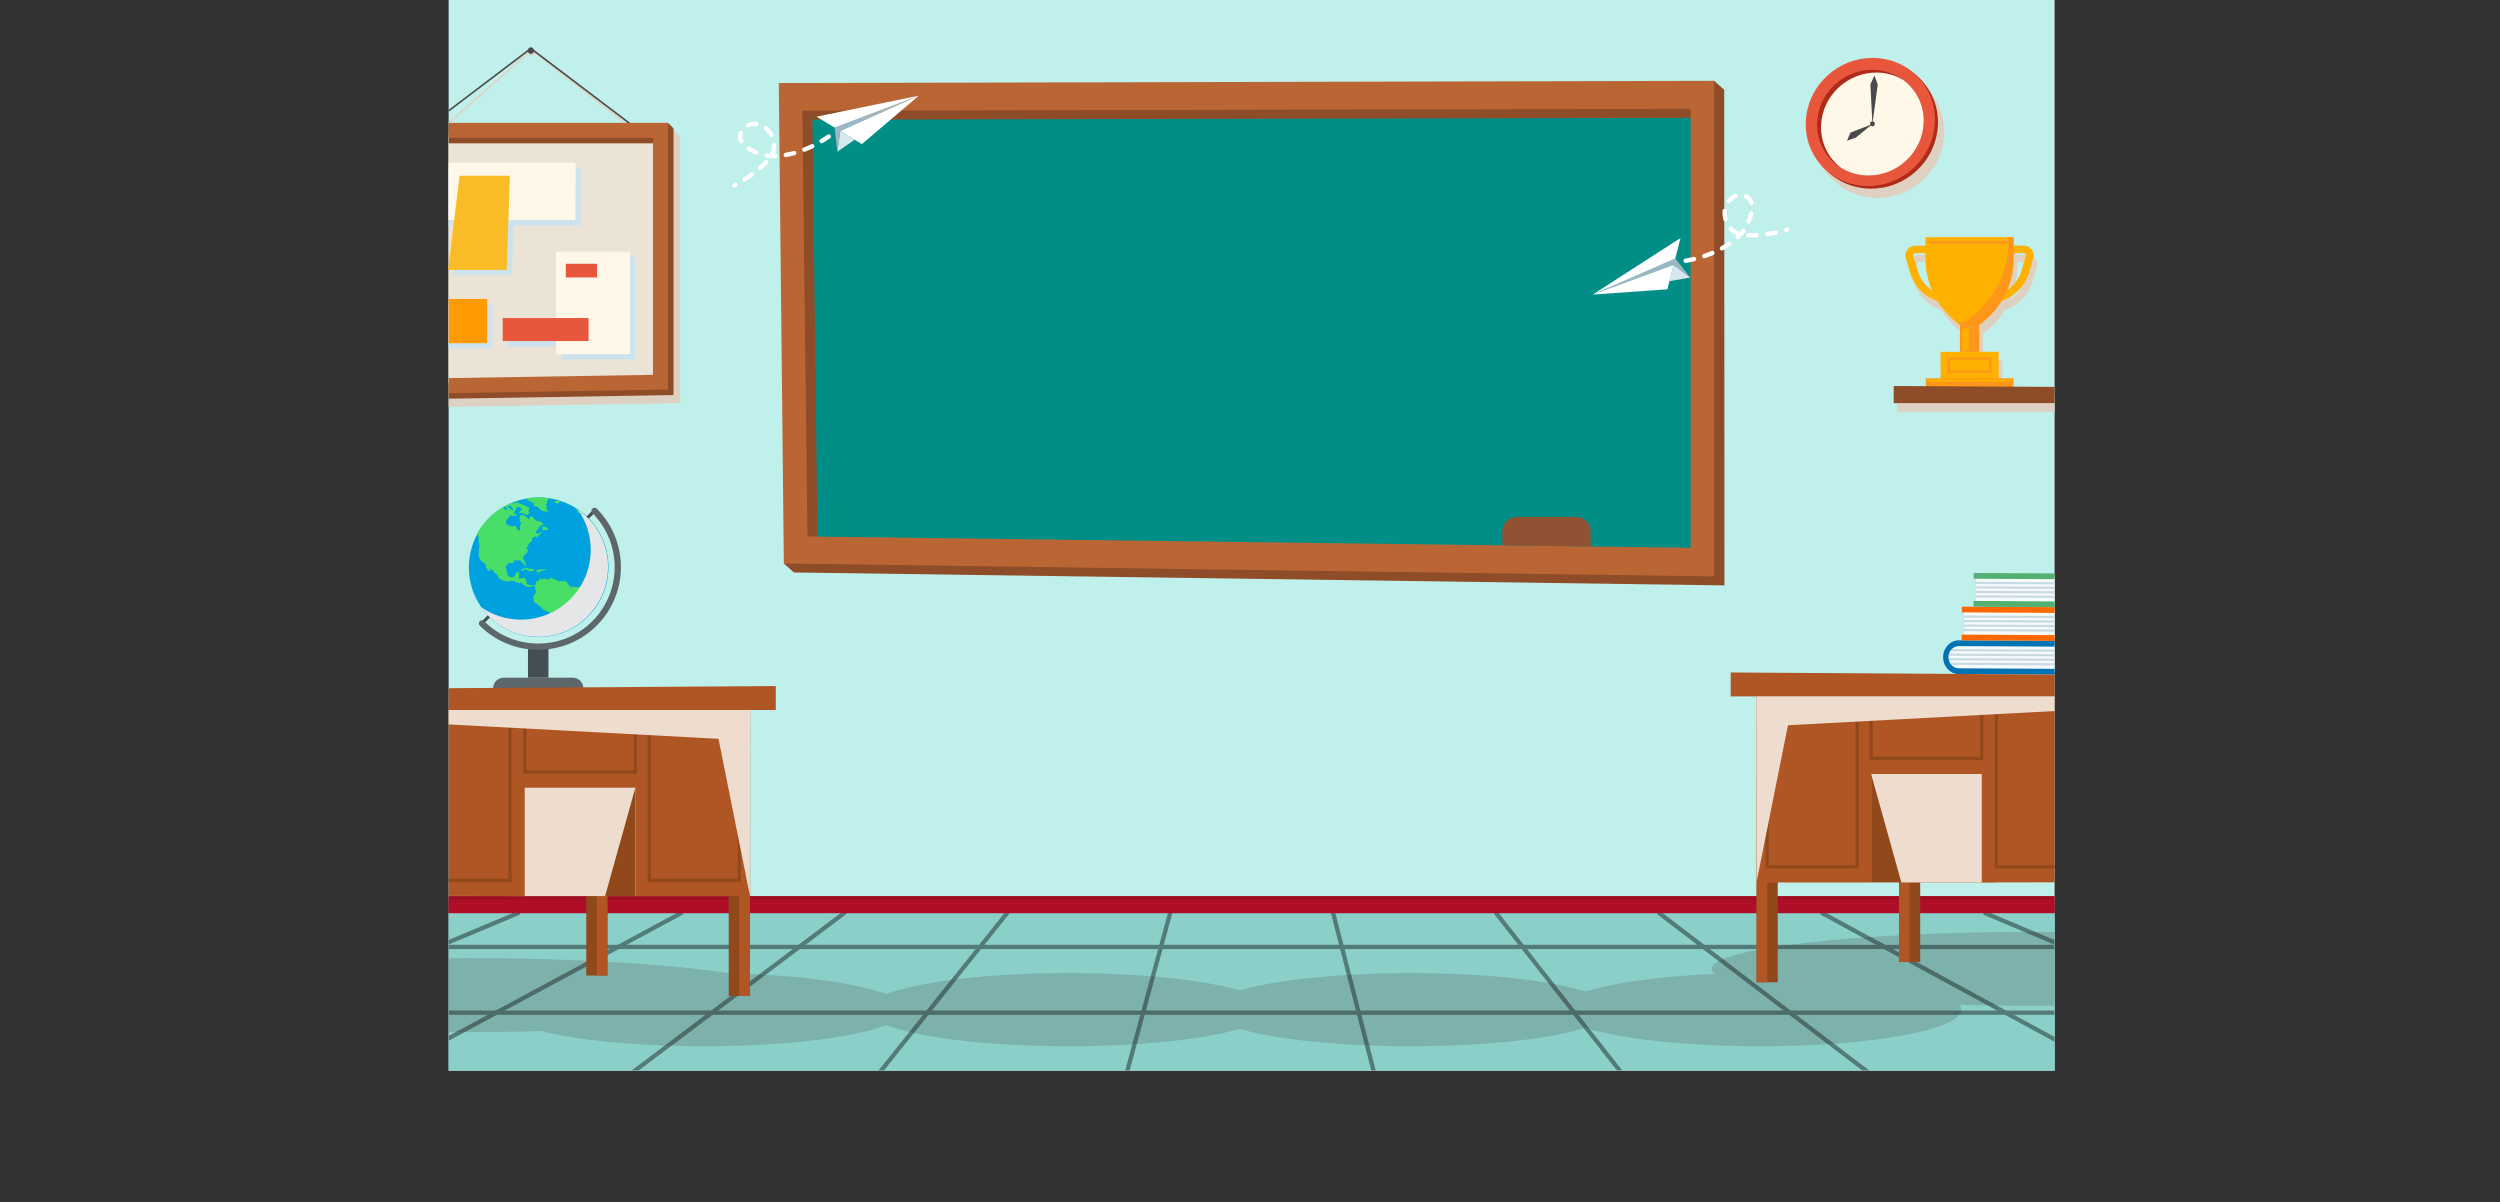 <svg width="1167.53" height="561.5" viewBox="0 0 1167.53 561.5" xmlns="http://www.w3.org/2000/svg" xmlns:xlink="http://www.w3.org/1999/xlink" xml:space="preserve" overflow="visible"><rect x="0" y="0" width="1167.53" height="561.5" fill="#333333" stroke="none"/><defs></defs><rect x="209.52" y="0" width="750" height="500" fill="#C0F0EB"/><g><defs><rect x="209.52" y="0" width="750" height="500" id="SVGID_1_"/></defs><clipPath id="SVGID_2_"><use width="100%" height="100%" xlink:href="#SVGID_1_" overflow="visible"></use></clipPath><g clip-path="url(#SVGID_2_)"><path d="M202.56 426.43 976.67 426.43 976.67 561.5 193.84 561.5Z" fill="#8BCFC9"/><g opacity="0.4"><g><path d="M1 528.48C0.61 528.48 0.24 528.25 0.08 527.87-0.13 527.36 0.11 526.77 0.62 526.56L241.57 425.51C242.08 425.29 242.67 425.54 242.88 426.05 243.09 426.56 242.85 427.15 242.34 427.36L1.39 528.41C1.26 528.46 1.13 528.48 1 528.48Z"/><path d="M130.5 528.48C130.14 528.48 129.8 528.29 129.62 527.95 129.36 527.46 129.54 526.86 130.03 526.6L317.6 425.55C318.09 425.29 318.69 425.47 318.95 425.96 319.21 426.45 319.03 427.05 318.54 427.31L130.98 528.37C130.83 528.45 130.66 528.48 130.5 528.48Z"/><path d="M260.01 528.48C259.71 528.48 259.41 528.34 259.21 528.08 258.88 527.64 258.97 527.01 259.41 526.68L393.61 425.63C394.05 425.3 394.68 425.39 395.01 425.83 395.34 426.27 395.25 426.9 394.81 427.23L260.61 528.28C260.43 528.42 260.22 528.48 260.01 528.48Z"/><path d="M389.51 528.48C389.29 528.48 389.07 528.41 388.89 528.26 388.46 527.91 388.39 527.29 388.73 526.85L469.55 425.8C469.9 425.37 470.52 425.3 470.96 425.64 471.39 425.99 471.46 426.61 471.12 427.05L390.3 528.1C390.09 528.36 389.8 528.48 389.51 528.48Z"/><path d="M519.02 528.48C518.93 528.48 518.84 528.47 518.76 528.44 518.23 528.3 517.91 527.75 518.06 527.21L545.5 426.16C545.65 425.63 546.2 425.31 546.73 425.46 547.26 425.6 547.58 426.15 547.43 426.69L519.99 527.74C519.86 528.19 519.45 528.48 519.02 528.48Z"/><path d="M648.52 528.48C648.07 528.48 647.67 528.18 647.55 527.73L621.62 426.68C621.48 426.14 621.81 425.6 622.34 425.46 622.88 425.32 623.42 425.65 623.56 426.18L649.49 527.23C649.63 527.77 649.3 528.31 648.77 528.45 648.68 528.47 648.6 528.48 648.52 528.48Z"/><path d="M778.02 528.48C777.72 528.48 777.43 528.35 777.23 528.1L697.92 427.05C697.58 426.62 697.66 425.99 698.09 425.65 698.52 425.31 699.15 425.38 699.49 425.82L778.8 526.87C779.14 527.3 779.06 527.93 778.63 528.27 778.46 528.41 778.24 528.48 778.02 528.48Z"/><path d="M907.52 528.48C907.31 528.48 907.1 528.41 906.92 528.28L774.24 427.23C773.8 426.9 773.72 426.27 774.05 425.83 774.38 425.39 775.01 425.31 775.45 425.64L908.13 526.69C908.57 527.02 908.65 527.65 908.32 528.09 908.12 528.35 907.83 528.48 907.52 528.48Z"/><path d="M1037.03 528.48C1036.87 528.48 1036.71 528.44 1036.55 528.36L850.49 427.31C850 427.05 849.82 426.44 850.09 425.95 850.35 425.47 850.96 425.29 851.45 425.55L1037.51 526.6C1038 526.86 1038.18 527.47 1037.91 527.96 1037.73 528.29 1037.38 528.48 1037.03 528.48Z"/><path d="M1166.53 528.48C1166.4 528.48 1166.27 528.45 1166.14 528.4L926.71 427.35C926.2 427.14 925.96 426.55 926.18 426.04 926.39 425.53 926.98 425.29 927.49 425.51L1166.93 526.56C1167.44 526.77 1167.68 527.36 1167.46 527.87 1167.29 528.25 1166.92 528.48 1166.53 528.48Z"/></g><path d="M997.85 443.23 175.81 443.23C175.26 443.23 174.81 442.78 174.81 442.23 174.81 441.68 175.26 441.23 175.81 441.23L997.85 441.23C998.4 441.23 998.85 441.68 998.85 442.23 998.85 442.79 998.4 443.23 997.85 443.23Z"/><path d="M1051.52 473.93 122.45 473.93C121.9 473.93 121.45 473.48 121.45 472.93 121.45 472.38 121.9 471.93 122.45 471.93L1051.52 471.93C1052.07 471.93 1052.52 472.38 1052.52 472.93 1052.52 473.48 1052.07 473.93 1051.52 473.93Z"/></g><g><rect x="202.56" y="418.46" width="770.45" height="7.98" fill="#A00D23"/><rect x="202.56" y="420.25" width="770.45" height="6.19" fill="#AE0F26"/></g></g></g><g><g><g><g><g><g><g><path d="M795.08 262.5 371.56 256.84 369.2 45.23 795.03 44.27Z" fill="#008E87"/></g><path d="M800.51 37.73 796.28 42 368.43 42.98 370.79 256.99 366.05 263.15 370.78 267.35 805.34 273.39 805.23 41.93 800.51 37.73ZM794.28 260.02 381.81 254.74 379.43 55.89 794.28 55.01 794.28 260.02Z" fill="#8F4C28"/><path d="M800.62 269.19 366.06 263.15 363.7 38.78 800.5 37.74 800.62 269.19ZM377.08 250.54 789.55 255.82 789.55 50.82 374.7 51.69 377.08 250.54Z" fill="#BA6634"/></g></g><path d="M701.6 254.69 701.6 248.15C701.6 244.44 704.61 241.42 708.33 241.42L736.16 241.42C739.87 241.42 742.89 244.43 742.89 248.15L742.89 255.22 701.6 254.69Z" fill="#8F5333"/></g></g></g><g><path d="M897.66 39.35C892.51 34.49 885.53 31.5 877.72 31.45 861.07 31.34 847 44.64 846.3 61.16 845.9 70.61 849.96 79.06 856.62 84.58 861.77 89.44 868.75 92.43 876.56 92.48 893.21 92.59 907.28 79.29 907.98 62.77 908.39 53.32 904.33 44.88 897.66 39.35Z" fill="#DFD1C1"/><g><g><ellipse cx="874.89" cy="58.52" rx="30.59" ry="29.48" fill="#AE2A19" transform="matrix(0.788 -0.616 0.616 0.788 149.427 551.026)"/><ellipse cx="873.5" cy="57.3" rx="30.59" ry="29.48" fill="#E8563C" transform="matrix(0.788 -0.616 0.616 0.788 149.858 549.875)"/><path d="M898.38 57.46C897.8 71.09 886.18 82.07 872.44 81.98 867.79 81.95 863.49 80.66 859.87 78.43 852.77 74.07 848.23 66.16 848.62 57.14 849.2 43.51 860.81 32.53 874.55 32.62 880.02 32.66 884.99 34.44 888.98 37.44 895.01 41.96 898.74 49.26 898.38 57.46Z" fill="#AE2A19"/><path d="M898.38 57.46C897.8 71.09 886.18 82.07 872.44 81.98 867.79 81.95 863.49 80.66 859.87 78.43 853.85 73.9 850.12 66.61 850.47 58.4 851.05 44.77 862.67 33.79 876.41 33.88 881.05 33.91 885.34 35.2 888.97 37.43 895.01 41.96 898.74 49.26 898.38 57.46Z" fill="#FFF7E8"/></g><g><path d="M874.43 57.94 873.5 39.4 875.38 35.19 876.92 39.53Z" fill="#4A4A4A"/><path d="M874.43 57.94 864.19 61.92 862.56 65.71 866.71 64.26Z" fill="#4A4A4A"/><path d="M874.45 56.65C872.94 56.65 872.93 59 874.45 59 875.96 59 875.96 56.65 874.45 56.65Z" fill="#4A4A4A"/></g></g></g><g><g><g id="XMLID_4_"><g><g><path d="M392.42 61.2 391.03 70.85C391.03 70.85 394.4 68.52 399.14 65.27 397.29 64.15 394.87 62.69 392.42 61.2Z" fill="#D6E7EE"/></g><g><path d="M389.78 59.6 391.04 70.85 392.42 61.2 429.14 44.66Z" fill="#9DB6C6"/></g><g><path d="M399.14 65.27C401.14 66.49 402.48 67.3 402.48 67.3L429.13 44.66 392.42 61.2C394.87 62.69 397.29 64.15 399.14 65.27Z" fill="#FFFFFF"/></g><g><path d="M429.14 44.66 381.33 54.48C381.33 54.48 385.28 56.87 389.77 59.6L429.14 44.66Z" fill="#FFFFFF"/></g></g></g><g><path d="M387.64 64.59C386.53 65.36 385.38 66.1 384.22 66.8 383.73 67.09 383.1 66.93 382.81 66.44 382.52 65.95 382.68 65.33 383.17 65.03 384.29 64.36 385.4 63.64 386.47 62.9 386.94 62.58 387.58 62.69 387.9 63.16 388.21 63.6 388.12 64.2 387.71 64.54 387.69 64.55 387.66 64.57 387.64 64.59ZM379.74 69.21C378.5 69.81 377.25 70.36 376.01 70.85 375.48 71.06 374.89 70.8 374.68 70.27 374.47 69.74 374.73 69.15 375.26 68.94 376.45 68.47 377.66 67.94 378.85 67.36 379.36 67.11 379.97 67.33 380.22 67.84 380.43 68.27 380.31 68.79 379.95 69.08 379.89 69.13 379.82 69.17 379.74 69.21ZM371.16 72.47C369.81 72.84 368.47 73.14 367.16 73.36 366.6 73.46 366.07 73.08 365.98 72.52 365.88 71.96 366.26 71.43 366.82 71.34 368.06 71.13 369.34 70.84 370.62 70.49 371.17 70.34 371.73 70.66 371.88 71.21 371.99 71.61 371.85 72.03 371.54 72.27 371.44 72.36 371.31 72.43 371.16 72.47ZM362.04 73.87C361.02 73.89 360 73.87 359.01 73.79 358.66 73.76 358.27 73.72 357.86 73.65 357.3 73.56 356.92 73.03 357.02 72.47 357.11 71.91 357.64 71.53 358.2 71.63 358.55 71.69 358.87 71.73 359.17 71.75 359.37 71.76 359.56 71.78 359.76 71.79 359.73 71.6 359.76 71.4 359.84 71.21 359.96 70.95 360.06 70.71 360.13 70.46 360.39 69.6 360.51 68.69 360.49 67.77 360.48 67.2 360.93 66.73 361.49 66.72 362.06 66.71 362.53 67.16 362.54 67.72 362.57 68.87 362.41 69.99 362.09 71.06 362.01 71.31 361.92 71.57 361.81 71.83 361.87 71.83 361.93 71.83 361.99 71.83 362.56 71.82 363.03 72.27 363.04 72.83 363.05 73.16 362.9 73.45 362.67 73.65 362.5 73.77 362.28 73.86 362.04 73.87ZM354.21 79.12C353.84 78.69 353.88 78.04 354.31 77.67 355.37 76.75 356.31 75.84 357.11 74.97 357.49 74.56 358.15 74.53 358.56 74.92 358.98 75.31 359 75.96 358.61 76.37 357.76 77.29 356.76 78.25 355.65 79.22 355.64 79.23 355.63 79.23 355.63 79.24 355.21 79.59 354.58 79.54 354.21 79.12ZM351.68 82.39C350.58 83.19 349.45 83.96 348.32 84.68 347.84 84.98 347.21 84.84 346.9 84.37 346.6 83.89 346.73 83.26 347.21 82.95 348.3 82.25 349.4 81.51 350.46 80.73 350.92 80.4 351.56 80.5 351.89 80.95 352.21 81.39 352.13 82 351.71 82.35 351.71 82.36 351.69 82.37 351.68 82.39ZM343.91 87.23 343.5 87.44C342.99 87.69 342.38 87.49 342.12 86.98 341.87 86.47 342.07 85.86 342.58 85.6L342.98 85.4C343.48 85.14 344.1 85.34 344.36 85.85 344.58 86.29 344.46 86.81 344.1 87.11 344.04 87.16 343.98 87.2 343.91 87.23ZM352.85 72.18C351.47 71.62 350.22 70.97 349.12 70.26 348.64 69.95 348.51 69.32 348.82 68.84 349.13 68.36 349.76 68.23 350.24 68.54 351.23 69.18 352.37 69.77 353.62 70.28 354.15 70.49 354.4 71.09 354.18 71.62 354.11 71.78 354.01 71.92 353.88 72.02 353.6 72.25 353.21 72.33 352.85 72.18ZM360.72 63.85C360.22 64.12 359.6 63.94 359.33 63.44 359.04 62.9 358.7 62.4 358.32 61.93 357.94 61.47 357.51 61.04 357.06 60.67 356.62 60.31 356.56 59.66 356.91 59.23 357.27 58.79 357.92 58.73 358.35 59.08 358.91 59.54 359.43 60.06 359.9 60.62 360.36 61.18 360.78 61.8 361.13 62.45 361.37 62.89 361.25 63.43 360.88 63.73 360.84 63.78 360.78 63.82 360.72 63.85ZM346.66 66.81C346.16 67.07 345.54 66.88 345.28 66.37 344.48 64.84 344.39 63.25 345 61.66 345.2 61.13 345.8 60.87 346.33 61.07 346.86 61.27 347.12 61.87 346.92 62.4 346.52 63.43 346.59 64.42 347.11 65.42 347.34 65.86 347.22 66.38 346.85 66.69 346.78 66.74 346.72 66.78 346.66 66.81ZM353.07 58.92C351.91 58.78 350.72 58.96 349.7 59.42 349.18 59.65 348.58 59.42 348.34 58.91 348.11 58.39 348.33 57.79 348.85 57.55 350.2 56.94 351.78 56.7 353.3 56.88 353.86 56.95 354.27 57.46 354.2 58.02 354.17 58.29 354.03 58.53 353.83 58.69 353.63 58.86 353.36 58.95 353.07 58.92Z" fill="#FFFFFF"/></g></g><g><g id="XMLID_3_"><g><g><path d="M781.6 123.7 789.34 129.63C789.34 129.63 785.31 130.32 779.64 131.31 780.19 129.21 780.9 126.48 781.6 123.7Z" fill="#D6E7EE"/></g><g><path d="M782.38 120.71 789.35 129.63 781.6 123.7 743.8 137.58Z" fill="#9DB6C6"/></g><g><path d="M779.65 131.31C779.08 133.58 778.68 135.1 778.68 135.1L743.8 137.57 781.61 123.7C780.9 126.48 780.19 129.21 779.65 131.31Z" fill="#FFFFFF"/></g><g><path d="M743.8 137.58 784.83 111.15C784.83 111.15 783.68 115.62 782.38 120.71L743.8 137.58Z" fill="#FFFFFF"/></g></g></g><g><path d="M786.21 121.94C786.11 121.38 786.49 120.85 787.05 120.76 788.33 120.54 789.63 120.28 790.9 119.97 791.45 119.84 792.01 120.18 792.14 120.73 792.27 121.28 791.93 121.84 791.38 121.97 790.06 122.29 788.72 122.56 787.39 122.79 787.33 122.8 787.27 122.8 787.22 122.8 786.73 122.79 786.29 122.44 786.21 121.94ZM794.97 119.91C794.79 119.37 795.08 118.79 795.62 118.61 796.88 118.19 798.11 117.72 799.29 117.22 799.81 117 800.41 117.24 800.63 117.77 800.85 118.29 800.61 118.89 800.08 119.12 798.85 119.64 797.57 120.12 796.27 120.56 796.16 120.6 796.05 120.61 795.94 120.61 795.51 120.61 795.11 120.34 794.97 119.91ZM803.28 116.48C803 115.98 803.18 115.36 803.68 115.08 804.84 114.44 805.95 113.74 806.99 113.03 807.46 112.71 808.1 112.82 808.42 113.29 808.74 113.76 808.63 114.4 808.16 114.72 807.07 115.48 805.89 116.21 804.67 116.88 804.51 116.97 804.34 117.01 804.17 117.01 803.82 117.01 803.47 116.82 803.28 116.48ZM810.73 111.45C810.34 111.04 810.36 110.39 810.78 110 810.82 109.96 810.87 109.92 810.91 109.88 810.65 109.77 810.4 109.65 810.17 109.53 809.19 108.99 808.29 108.3 807.51 107.46 807.12 107.05 807.14 106.4 807.56 106.01 807.97 105.62 808.62 105.64 809.01 106.06 809.64 106.74 810.37 107.3 811.16 107.73 811.38 107.85 811.62 107.96 811.89 108.06 812.09 108.13 812.25 108.26 812.36 108.42 812.49 108.27 812.63 108.12 812.76 107.98 812.96 107.76 813.16 107.5 813.37 107.22 813.7 106.76 814.34 106.66 814.8 106.99 815.26 107.32 815.36 107.97 815.03 108.42 814.78 108.76 814.54 109.06 814.31 109.33 813.66 110.07 812.95 110.81 812.2 111.51 812 111.7 811.75 111.79 811.5 111.79 811.2 111.77 810.93 111.67 810.73 111.45ZM816.37 110.89C815.8 110.86 815.37 110.38 815.39 109.82 815.42 109.25 815.87 108.82 816.47 108.84 817.67 108.9 818.97 108.89 820.36 108.81 820.93 108.78 821.41 109.21 821.44 109.78 821.47 110.35 821.04 110.83 820.47 110.86 819.62 110.91 818.79 110.93 818.01 110.93 817.45 110.93 816.9 110.92 816.37 110.89ZM824.38 109.47C824.3 108.91 824.69 108.39 825.25 108.31 826.54 108.12 827.85 107.89 829.13 107.62 829.68 107.51 830.23 107.86 830.34 108.41 830.46 108.96 830.1 109.51 829.55 109.63 828.23 109.91 826.88 110.15 825.55 110.34 825.5 110.35 825.45 110.35 825.4 110.35 824.89 110.35 824.45 109.98 824.38 109.47ZM833.2 107.69C833.03 107.15 833.33 106.57 833.87 106.4L834.29 106.27C834.83 106.1 835.41 106.39 835.58 106.93 835.75 107.47 835.46 108.05 834.92 108.22L834.48 108.36C834.38 108.39 834.27 108.41 834.17 108.41 833.74 108.41 833.33 108.13 833.2 107.69ZM816.22 104.39C815.7 104.16 815.46 103.56 815.68 103.04 816.22 101.79 816.62 100.58 816.88 99.43 817 98.88 817.55 98.53 818.11 98.65 818.66 98.77 819.01 99.32 818.89 99.88 818.6 101.15 818.16 102.49 817.57 103.86 817.4 104.25 817.02 104.48 816.63 104.48 816.49 104.48 816.35 104.45 816.22 104.39ZM804.84 102.71C804.55 101.68 804.4 100.63 804.4 99.58 804.4 99.17 804.42 98.76 804.47 98.36 804.53 97.8 805.05 97.4 805.6 97.45 806.16 97.51 806.57 98.02 806.51 98.58 806.47 98.91 806.45 99.25 806.45 99.58 806.45 100.44 806.57 101.3 806.81 102.15 806.97 102.7 806.65 103.26 806.1 103.42 806.01 103.45 805.91 103.46 805.82 103.46 805.38 103.46 804.97 103.16 804.84 102.71ZM816.95 95.01C816.62 93.93 815.97 93.18 814.97 92.72 814.45 92.48 814.23 91.87 814.47 91.36 814.71 90.85 815.31 90.62 815.83 90.86 817.38 91.57 818.41 92.77 818.92 94.42 819.09 94.96 818.78 95.54 818.24 95.7 818.14 95.73 818.04 95.74 817.94 95.74 817.49 95.74 817.09 95.45 816.95 95.01ZM806.69 94.69C806.25 94.33 806.18 93.69 806.54 93.25 807.5 92.06 808.8 91.12 810.19 90.61 810.72 90.42 811.31 90.69 811.51 91.22 811.71 91.75 811.43 92.34 810.9 92.54 809.85 92.92 808.88 93.63 808.14 94.54 807.94 94.79 807.64 94.92 807.34 94.92 807.1 94.92 806.87 94.84 806.69 94.69Z" fill="#FFFFFF"/></g></g></g></g><g><defs><rect x="209.52" y="0" width="750" height="500" id="SVGID_3_"/></defs><clipPath id="SVGID_4_"><use width="100%" height="100%" xlink:href="#SVGID_3_" overflow="visible"></use></clipPath><g clip-path="url(#SVGID_4_)"><g opacity="0.15"><ellipse cx="217.53" cy="464.72" rx="152.14" ry="17.29" fill="#290504"/><ellipse cx="951.52" cy="452.45" rx="152.14" ry="17.29" fill="#290504"/><path d="M915.94 471.52C915.94 480.95 873.9 488.6 822.04 488.6 787.1 488.6 756.62 485.13 740.45 479.98 724.28 485.13 693.8 488.6 658.85 488.6 625.09 488.6 595.5 485.36 578.95 480.5 562.4 485.36 532.81 488.6 499.05 488.6 461.35 488.6 428.84 484.56 413.9 478.73 398.96 484.56 366.45 488.6 328.75 488.6 276.89 488.6 234.85 480.95 234.85 471.52 234.85 462.09 276.89 454.44 328.75 454.44 366.45 454.44 398.96 458.48 413.9 464.31 428.84 458.48 461.35 454.44 499.05 454.44 532.81 454.44 562.4 457.68 578.95 462.54 595.5 457.68 625.09 454.44 658.85 454.44 693.8 454.44 724.28 457.91 740.45 463.06 756.62 457.91 787.1 454.44 822.04 454.44 873.9 454.44 915.94 462.09 915.94 471.52Z" fill="#290504"/></g><g><g><g><rect x="246.57" y="302.02" width="9.57" height="14.47" fill="#434E55"/><g><rect x="214.79" y="264.13" width="73.13" height="1.45" fill="#434E55" transform="matrix(0.707 -0.707 0.707 0.707 -113.662 255.311)"/></g><g><path d="M251.36 303.46C241.47 303.46 231.58 299.7 224.05 292.17 223.48 291.6 223.48 290.68 224.05 290.11 224.62 289.54 225.54 289.54 226.11 290.11 240.04 304.03 262.69 304.03 276.62 290.11 290.54 276.19 290.54 253.53 276.62 239.6 276.05 239.03 276.05 238.11 276.62 237.54 277.19 236.97 278.11 236.97 278.68 237.54 293.74 252.6 293.74 277.1 278.68 292.16 271.14 299.7 261.25 303.46 251.36 303.46Z" fill="#5C666B"/></g><path d="M267.5 316.49 235.22 316.49C232.5 316.49 230.29 318.7 230.29 321.42L230.29 321.42 272.44 321.42 272.44 321.42C272.43 318.7 270.22 316.49 267.5 316.49Z" fill="#5C666B"/><g><ellipse cx="251.36" cy="264.86" rx="32.61" ry="32.54" fill="#00A1DF" transform="matrix(0.707 -0.708 0.708 0.707 -113.67 255.633)"/><g><path d="M271.95 239.62C271.19 239 270.4 238.41 269.58 237.85 269.42 237.94 269.26 238.05 269.1 238.19 269.5 238.69 269.9 239.19 270.17 239.54 270.78 239.56 271.37 239.59 271.95 239.62Z" fill="#49DE67"/><path d="M246.69 233.67C247.22 234.29 248.31 234.17 248.89 234.92 248.98 235.04 249.35 234.95 249.59 234.95 249.44 235.31 249.31 235.6 249.08 236.14 250.02 236.5 251.17 236.57 251.6 237.17 252.72 238.71 254.2 238.91 256.2 239 255.72 238.34 255.1 237.85 255.16 237.47 255.28 236.77 255.56 236.2 254.62 235.89 254.94 235.63 255.24 235.37 255.54 235.13 255.45 234.76 255.36 234.42 255.26 234.02 255.48 233.91 255.74 233.85 255.89 233.69 256.03 233.53 256.06 233.27 256.2 232.87 255.82 232.76 255.47 232.67 255.14 232.5 253.9 232.36 252.63 232.27 251.35 232.27 249.32 232.27 247.33 232.47 245.41 232.82 245.87 232.94 246.29 233.21 246.69 233.67Z" fill="#49DE67"/><path d="M278.96 247.57C278.95 247.58 278.94 247.6 278.92 247.61 277.84 248.49 277.93 249.51 278.2 250.65 278.32 251.13 278.51 251.69 278.38 252.12 277.76 254.08 278.36 256.1 277.81 258.13 278.27 258.11 278.51 258.1 279.02 258.08 279.11 259.08 279.78 259.87 279.24 260.88 279.06 261.22 279.27 262.16 279.57 262.31 281.2 263.16 281.23 265.36 282.92 265.99 283.24 265.75 283.58 265.5 283.92 265.25 283.92 265.11 283.93 264.98 283.93 264.85 283.93 258.5 282.11 252.58 278.96 247.57Z" fill="#49DE67"/><path d="M229.06 266.95C229.04 266.68 229 266.2 228.95 265.49 229.4 265.81 229.72 265.97 229.95 266.21 230.51 266.79 230.96 267.49 231.57 267.99 232.23 268.53 233.03 268.9 232.68 269.97 234.35 270.91 236.04 271.82 238.05 271.46 238.98 271.3 239.83 270.95 240.71 271.72 241.17 272.12 241.9 272.24 242.54 272.39 242.68 272.42 242.91 272.05 243.09 271.87 246.09 274.52 246.15 274.53 249.56 273.41 249.54 273.33 249.51 273.17 249.5 273.17 249.01 273.19 248.52 273.24 248.02 273.26 246.37 273.31 246.05 272.97 245.76 271.23 245.67 270.72 245.24 270.26 244.98 269.81 243.94 270 243.13 270.16 242.27 270.32 242.36 269.15 242.43 268.17 242.51 267.14 241.87 267.3 241.36 267.43 240.85 267.56 240.59 268.29 240.73 269.16 239.65 269.51 238.51 269.88 237.89 269.15 237.13 268.73 236.79 267.36 236.45 266.02 236.12 264.69 237.6 262.84 237.6 262.84 239.78 262.94 239.81 262.62 239.85 262.3 239.91 261.78 241.01 261.74 242.13 261.71 243.01 261.68 243.87 262.65 244.61 263.47 245.47 264.44 245.74 262.77 244.52 261.82 244.12 260.38 244.76 259.63 245.47 258.81 246.15 257.97 246.76 257.2 246.71 257.01 245.71 255.87 246.05 255.53 246.64 255.22 246.69 254.85 246.84 253.64 247.78 253.17 248.56 252.53 248.51 252.12 248.45 251.71 248.4 251.31 249.03 250.97 249.61 250.65 250.16 250.35 250.31 250.66 250.41 250.88 250.56 251.18 251.44 250.32 252.25 249.53 253.06 248.75 252.96 248.64 252.86 248.52 252.76 248.41 252.33 248.72 251.9 249.02 251.37 249.4 251.01 249.17 250.61 248.91 250.03 248.54 250.72 247.71 251.46 247.1 251.8 246.32 252.19 245.42 253.25 245.33 253.76 244.61 252.97 243.76 252.19 243.38 251.23 243.29 250.51 243.22 249.9 242.92 249.47 242.26 249.21 241.86 248.83 241.53 248.45 241.22 248.28 241.09 247.99 241.11 247.72 241.06 247.58 241.54 247.47 241.96 247.31 242.53 245.62 242.04 244.81 239.36 242.64 240.95 242.84 241.93 242.19 243.11 243.24 244 243.38 244.12 243.45 244.62 243.34 244.71 242.34 245.59 243.05 246.76 242.93 247.73 241.1 247.98 241.37 246.39 240.96 245.69 240.11 245.71 239.44 245.81 238.81 245.71 238.17 245.6 237.56 245.31 236.96 245.05 236.3 244.77 236.17 244.19 236.33 243.58 236.6 242.56 237.6 241.99 237.98 240.96 238.2 240.37 239.19 240.94 239.83 240.94 240.31 240.94 240.79 240.72 241.81 240.47 240.84 240.1 240.37 239.92 239.94 239.75 240.26 239.14 240.56 238.7 240.73 238.23 241.34 236.46 241.58 236.34 243.13 237.16 243.36 237.28 243.58 237.42 243.88 237.59 243.33 238.29 242.8 238.97 242.26 239.66 244.02 239.43 244.02 239.43 246.09 240.51 246.53 240.12 246.98 239.72 247.38 239.37 247.11 239.09 246.88 238.86 246.67 238.65 246.95 238.07 247.18 237.6 247.4 237.14 245.35 236.25 243.45 235.42 241.68 234.65 240.67 234.85 239.8 235.02 238.93 235.19 238.9 235.06 238.87 234.93 238.85 234.8 239.64 234.6 240.44 234.4 241.16 234.22 241.2 234.1 241.24 233.99 241.28 233.88 239.58 234.43 237.94 235.12 236.38 235.93 236.26 236.12 236.14 236.31 236.02 236.5 236.29 236.89 236.6 237.32 237.24 238.22 236.18 237.94 235.68 237.8 235.27 237.69 235.38 237.17 235.45 236.8 235.51 236.54 235.45 236.53 235.4 236.52 235.34 236.5 234.16 237.17 233.02 237.9 231.94 238.71 231.81 238.91 231.71 239.06 231.63 239.19 231.56 239.17 231.48 239.15 231.4 239.12 228.02 241.75 225.18 245.02 223.05 248.76 223.05 248.8 223.05 248.84 223.04 248.89 222.96 249.53 223.41 250.22 223.49 250.91 223.58 251.63 223.39 252.4 223.55 253.09 223.94 254.8 223.99 254.79 223.75 256.13 223.71 256.37 223.69 256.61 223.66 256.85 223.44 258.57 223.4 260.17 224.54 261.74 225.15 262.59 226.12 262.71 226.66 263.46 226.79 263.97 227.02 264.47 227.01 264.98 227.01 265.5 228.24 265.62 227.56 266.21 228.06 266.46 228.62 266.73 229.06 266.95ZM236.94 236.43C237.47 236.3 237.86 236.2 238.44 236.05 238.82 236.63 239.28 237.34 239.74 238.06 239.59 238.19 239.44 238.32 239.3 238.45 238.56 237.82 237.82 237.18 236.94 236.43Z" fill="#49DE67"/><path d="M270.76 274.02C269.77 274.4 268.83 274.12 267.86 273.9 267.51 273.82 267.06 274.14 266.52 274.32 265.9 273.49 265.13 272.47 264.31 271.39 263.38 271.41 262.32 271.43 261.18 271.45 259.92 270.92 258.55 270.35 257.26 269.8 256.73 270.25 256.6 270.78 255.73 270.55 254.81 270.31 253.63 269.8 252.79 270.94 252.61 270.57 252.5 270.36 252.31 269.97 251.79 270.56 251.67 271.41 250.78 271.53 249.74 271.67 250.74 273.28 249.56 273.42 249.79 274.34 250.02 275.27 250.34 276.51 249.92 277.18 249.39 278.05 248.85 278.92 249.74 279.48 248.96 280.51 249.33 281.15 250.26 281.77 251.14 282.3 251.94 282.93 252.63 283.48 253.15 284.29 253.88 284.75 254.69 285.26 255.67 285.5 256.38 285.78 257.28 288.63 257.53 291.23 257 293.88 257.17 294.14 257.56 294.48 257.54 294.8 257.5 295.48 257.55 296.15 257.64 296.8 258.43 296.65 259.21 296.46 259.98 296.25 260.38 294.92 260.92 293.66 262.18 292.85 262.74 292.49 263.05 292.15 263.26 291.59 263.36 291.33 263.43 290.93 263.63 290.85 265.5 290.06 266.33 288.47 266.84 286.66 267.12 285.68 267.88 285.01 268.63 284.8 270.23 284.35 270.62 283.19 271.03 281.87 271.65 279.89 272.06 277.81 273.45 276.16 273.5 276.09 273.58 276.01 273.58 275.94 273.59 275.53 273.59 275.12 273.58 274.6 272.51 274.85 271.84 273.6 270.76 274.02Z" fill="#49DE67"/><path d="M261.76 234.14C260.51 233.62 260.51 233.62 258.61 234.29 260.47 235.51 260.47 235.51 261.76 234.14Z" fill="#49DE67"/><path d="M273.26 240.74C273.22 240.95 273.16 241.18 273.1 241.47 273.69 241.79 274.37 242.16 275.08 242.55 274.5 241.93 273.9 241.32 273.26 240.74Z" fill="#49DE67"/><path d="M255.64 246.49C254.84 246.18 254.18 245.92 253.52 245.67 253.47 245.98 253.44 246.3 253.38 246.62 253.32 246.92 253.24 247.22 253.15 247.58 254.15 247.55 255 247.53 255.89 247.51 255.79 247.1 255.7 246.71 255.64 246.49Z" fill="#49DE67"/><path d="M278.38 247.54C278.26 247.25 278.31 246.96 278.39 246.67 277.53 245.39 276.58 244.18 275.55 243.05 275.22 243.44 274.88 243.85 274.68 244.09 275.37 245.28 275.94 246.26 276.51 247.24 277.01 247.32 277.56 247.41 278.38 247.54Z" fill="#49DE67"/><path d="M250.47 266.76C250.81 267.01 251.19 267.29 251.55 267.56 252.4 266.18 254.11 266.84 255.42 265.72 253.62 265.89 252.17 266.02 250.72 266.18 250.64 266.19 250.59 266.45 250.47 266.76Z" fill="#49DE67"/><path d="M247.16 265.7C245.73 264.74 244.63 265.66 243.3 265.97 244.07 267.62 244.46 266.2 244.95 266 246.42 265.89 247.77 267.68 249.48 266.22 249.25 265.98 249.06 265.61 248.85 265.6 248.27 265.56 247.52 265.95 247.16 265.7Z" fill="#49DE67"/></g><path d="M270 238.15C273.69 243.43 275.87 249.86 275.87 256.79 275.87 274.78 261.28 289.37 243.29 289.37 236.35 289.37 229.93 287.2 224.65 283.5 230.54 291.92 240.3 297.43 251.36 297.43 269.35 297.43 283.94 282.84 283.94 264.85 283.93 253.8 278.42 244.04 270 238.15Z" fill="#E4E6E7"/></g></g><g><g><path d="M273.8 418.11 273.8 455.58 283.67 455.58 283.67 418.46Z" fill="#91491C"/><path d="M283.67 455.58 278.74 455.58 278.74 418.11 283.67 418.23Z" fill="#B05625"/></g><path d="M182.44 331.59 362.3 331.59 362.3 320.4 182.44 321.57Z" fill="#B05625"/><path d="M102.23 333.65 182.44 331.59 182.44 321.57 101.17 321.22Z" fill="#91491C"/><g><rect x="111.57" y="418.46" width="9.87" height="37.12" fill="#91491C"/><rect x="116.51" y="418.46" width="4.94" height="37.12" fill="#B05625"/></g><g><path d="M177.51 418.11 177.51 465.07 187.38 465.07 187.38 418.55Z" fill="#91491C"/><path d="M187.38 465.07 182.44 465.07 182.44 418.11 187.38 418.26Z" fill="#B05625"/></g><g><path d="M340.33 418.11 340.33 465.07 350.2 465.07 350.2 418.55Z" fill="#91491C"/><path d="M350.2 465.07 345.27 465.07 345.27 418.11 350.2 418.26Z" fill="#B05625"/></g><g><g><rect x="238.17" y="367.81" width="58.56" height="50.65" fill="#91491C"/><path d="M282.6 418.46 238.17 418.46 238.17 367.81 296.73 367.81Z" fill="#EEDDCE"/></g><g><path d="M108.74 329.89 111.57 418.46 182.44 418.37 182.44 331.59Z" fill="#91491C"/><g><path d="M182.44 331.59 182.44 418.37 245.05 418.46 245.05 367.81 296.73 367.81 296.73 418.46 350.33 418.46 350.33 331.59Z" fill="#B05625"/><g><path d="M238.94 411.91 188.5 411.91 188.5 336.1 238.94 336.1 238.94 411.91ZM190.04 410.38 237.4 410.38 237.4 337.65 190.04 337.65 190.04 410.38Z" fill="#91491C"/><path d="M346.04 411.91 302.47 411.91 302.47 336.1 346.04 336.1 346.04 411.91ZM304 410.38 344.5 410.38 344.5 337.65 304 337.65 304 410.38Z" fill="#91491C"/><path d="M297.5 361.37 244.28 361.37 244.28 335.19 297.5 335.19 297.5 361.37ZM245.82 359.83 295.96 359.83 295.96 336.73 245.82 336.73 245.82 359.83Z" fill="#91491C"/></g></g></g><path d="M108.96 336.87 182.44 336.87 335.56 345.03 350.2 418.23 350.33 331.59 182.44 331.59 108.74 333.48Z" fill="#EEDDCE"/></g></g></g><g><g><g><path d="M914.83 300.4C911.48 300.38 908.74 303.3 908.72 306.9 908.7 310.5 911.41 313.44 914.76 313.46L963.74 313.72 963.81 300.66 914.83 300.4Z" fill="#F7FAFB"/><g><g><rect x="937.13" y="284.11" width="1.01" height="52.23" fill="#C7D9E2" transform="matrix(0.005 -1 1 0.005 622.442 1246.2)"/></g><g><rect x="936.63" y="281.47" width="1.01" height="53.26" fill="#C7D9E2" transform="matrix(0.005 -1 1 0.005 624.059 1243.59)"/></g><g><rect x="936.64" y="279.36" width="1.01" height="53.26" fill="#C7D9E2" transform="matrix(0.005 -1 1 0.005 626.186 1241.5)"/></g><g><rect x="937.17" y="277.76" width="1.01" height="52.23" fill="#C7D9E2" transform="matrix(0.005 -1 1 0.005 628.818 1239.92)"/></g></g><path d="M964.96 299.32 914.83 299.05C910.79 299.03 907.48 302.54 907.46 306.89 907.44 311.23 910.71 314.78 914.75 314.8L964.88 315.07 964.89 312.38 914.76 312.11C912.1 312.1 909.95 309.76 909.96 306.9 909.98 304.04 912.15 301.73 914.81 301.74L964.94 302.01 964.96 299.32Z" fill="#0073B4"/></g><g><path d="M966.23 297.98C969.58 298 972.32 295.08 972.34 291.48 972.36 287.88 969.65 284.94 966.3 284.92L917.32 284.66 917.25 297.72 966.23 297.98Z" fill="#F7FAFB"/><g><g><rect x="942.92" y="262.04" width="1.01" height="52.23" fill="#C7D9E2" transform="matrix(0.005 -1 1 0.005 650.26 1230.04)"/></g><g><rect x="943.42" y="263.65" width="1.01" height="53.26" fill="#C7D9E2" transform="matrix(0.005 -1 1 0.005 648.641 1232.65)"/></g><g><rect x="943.41" y="265.76" width="1.01" height="53.26" fill="#C7D9E2" transform="matrix(0.005 -1 1 0.005 646.516 1234.74)"/></g><g><rect x="942.89" y="268.39" width="1.01" height="52.23" fill="#C7D9E2" transform="matrix(0.005 -1 1 0.005 643.884 1236.32)"/></g></g><path d="M916.1 299.06 966.23 299.33C970.27 299.35 973.58 295.84 973.6 291.49 973.62 287.15 970.35 283.6 966.31 283.58L916.18 283.31 916.17 286 966.3 286.27C968.96 286.28 971.11 288.62 971.1 291.48 971.08 294.34 968.91 296.65 966.25 296.64L916.12 296.37 916.1 299.06Z" fill="#FF6700"/></g><g><path d="M971.8 282.26C975.15 282.28 977.89 279.36 977.91 275.76 977.93 272.16 975.22 269.22 971.87 269.2L922.89 268.94 922.82 282 971.8 282.26Z" fill="#F7FAFB"/><g><g><rect x="948.48" y="246.33" width="1.01" height="52.23" fill="#C7D9E2" transform="matrix(0.005 -1 1 0.005 671.513 1219.97)"/></g><g><rect x="948.99" y="247.93" width="1.01" height="53.26" fill="#C7D9E2" transform="matrix(0.005 -1 1 0.005 669.896 1222.58)"/></g><g><rect x="948.98" y="250.04" width="1.01" height="53.26" fill="#C7D9E2" transform="matrix(0.005 -1 1 0.005 667.772 1224.67)"/></g><g><rect x="948.45" y="252.67" width="1.01" height="52.23" fill="#C7D9E2" transform="matrix(0.005 -1 1 0.005 665.136 1226.24)"/></g></g><path d="M921.66 283.34 971.79 283.61C975.83 283.63 979.14 280.12 979.16 275.77 979.18 271.43 975.91 267.88 971.87 267.86L921.74 267.59 921.73 270.28 971.86 270.55C974.52 270.56 976.67 272.9 976.66 275.76 976.65 278.62 974.47 280.93 971.81 280.92L921.68 280.65 921.66 283.34Z" fill="#52B073"/></g></g><g><g><path d="M896.76 411.76 896.76 449.23 886.89 449.23 886.89 412.11Z" fill="#91491C"/><path d="M886.89 449.23 891.82 449.23 891.82 411.76 886.89 411.88Z" fill="#B05625"/></g><path d="M988.12 325.24 808.26 325.24 808.26 314.05 988.12 315.23Z" fill="#B05625"/><path d="M1068.33 327.3 988.12 325.24 988.12 315.23 1069.39 314.87Z" fill="#91491C"/><g><rect x="1049.11" y="412.11" width="9.87" height="37.12" fill="#91491C"/><rect x="1049.11" y="412.11" width="4.94" height="37.12" fill="#B05625"/></g><g><path d="M993.05 411.76 993.05 458.72 983.18 458.72 983.18 412.2Z" fill="#91491C"/><path d="M983.18 458.72 988.12 458.72 988.12 411.76 983.18 411.91Z" fill="#B05625"/></g><g><path d="M830.23 411.76 830.23 458.72 820.35 458.72 820.35 412.2Z" fill="#91491C"/><path d="M820.35 458.72 825.29 458.72 825.29 411.76 820.35 411.91Z" fill="#B05625"/></g><g><g><rect x="873.83" y="361.46" width="58.56" height="50.65" fill="#91491C"/><path d="M887.96 412.11 932.39 412.11 932.39 361.46 873.83 361.46Z" fill="#EEDDCE"/></g><g><path d="M1061.82 323.55 1058.99 412.11 988.12 412.02 988.12 325.24Z" fill="#91491C"/><g><path d="M988.12 325.24 988.12 412.02 925.51 412.11 925.51 361.46 873.83 361.46 873.83 412.11 820.22 412.11 820.22 325.24Z" fill="#B05625"/><g><path d="M931.62 329.76 982.06 329.76 982.06 405.57 931.62 405.57 931.62 329.76ZM980.52 331.3 933.16 331.3 933.16 404.03 980.52 404.03 980.52 331.3Z" fill="#91491C"/><path d="M824.52 329.76 868.09 329.76 868.09 405.57 824.52 405.57 824.52 329.76ZM866.56 331.3 826.06 331.3 826.06 404.03 866.56 404.03 866.56 331.3Z" fill="#91491C"/><path d="M873.06 328.85 926.28 328.85 926.28 355.03 873.06 355.03 873.06 328.85ZM924.74 330.38 874.6 330.38 874.6 353.48 924.74 353.48 924.74 330.38Z" fill="#91491C"/></g></g></g><path d="M1061.59 330.53 988.12 330.53 835 338.69 820.35 411.88 820.22 325.24 988.12 325.24 1061.82 327.13Z" fill="#EEDDCE"/></g></g></g><g><g><path d="M315.05 61.17 297.44 61.17 249.67 24.02C249.52 23.44 249.06 22.95 248.29 22.95 247.51 22.95 247.06 23.44 246.91 24.02L204.6 61.17 186.32 61.17 184.17 187.83 186.77 190.39 317.65 188.29 317.65 63.73 315.05 61.17ZM246.92 24.95C247.09 25.49 247.54 25.94 248.28 25.94 249.02 25.94 249.47 25.5 249.64 24.95L296.19 61.17 205.82 61.17 246.92 24.95Z" fill="#DFD1C1"/><g><g><path d="M192.88 64.76C192.77 64.76 192.66 64.71 192.58 64.61 192.46 64.44 192.49 64.21 192.65 64.08L247.68 22.34C247.84 22.22 248.08 22.25 248.21 22.41 248.33 22.58 248.3 22.81 248.14 22.94L193.1 64.68C193.04 64.73 192.96 64.76 192.88 64.76Z" fill="#4A4A4A"/><path d="M302.94 64.76C302.86 64.76 302.78 64.74 302.71 64.68L247.68 22.94C247.51 22.82 247.48 22.58 247.61 22.41 247.74 22.24 247.97 22.21 248.14 22.34L303.17 64.08C303.33 64.2 303.37 64.44 303.24 64.61 303.17 64.71 303.06 64.76 302.94 64.76Z" fill="#4A4A4A"/><path d="M247.91 22.15C245.99 22.15 245.99 25.14 247.91 25.14 249.83 25.13 249.83 22.15 247.91 22.15Z" fill="#4A4A4A"/></g><g><g><path d="M190.09 64.38 186.65 179.48 311.94 176.92 308.73 59.94Z" fill="#EBE3D5"/><g><path d="M311.94 57.38 308.73 59.94 185.81 59.94 183.8 178.78 181.07 184.04 183.67 186.6 314.55 184.5 314.55 59.94 311.94 57.38ZM307.54 177.61 190.78 179.48 192.69 66.94 307.54 66.94 307.54 177.61Z" fill="#8F4C28"/><path d="M181.06 184.04 183.21 57.38 311.95 57.38 311.95 181.93 181.06 184.04ZM190.09 64.38 188.18 176.92 304.94 175.05 304.94 64.38 190.09 64.38Z" fill="#BA6634"/></g></g><g><path d="M211.74 128.55 239.13 128.55 239.89 105.28 271.23 105.28 271.31 78.5 206.94 78.5 206.94 105.28 214.58 105.28Z" fill="#CCE3ED"/><path d="M262.16 120.02 262.16 151.03 237.23 151.03 237.23 161.77 262.16 161.77 262.16 167.92 296.7 167.92 296.7 120.02Z" fill="#CCE3ED"/><rect x="208.23" y="142.1" width="21.74" height="20.68" fill="#CCE3ED"/></g><g><path d="M204.48 102.78 204.48 76 268.84 76 268.76 102.78Z" fill="#FFF7E8"/><path d="M214.64 82.06 238.1 82.06 236.66 126.05 209.28 126.05Z" fill="#F9BC26"/><rect x="259.69" y="117.52" width="34.54" height="47.91" fill="#FFF7E8"/><rect x="234.76" y="148.53" width="40.11" height="10.74" fill="#E8563C"/><rect x="264.24" y="123.18" width="14.58" height="6.38" fill="#E8563C"/><rect x="205.76" y="139.6" width="21.74" height="20.68" fill="#FF9A03"/></g></g></g></g><g><path d="M942.03 184.78 942.03 180.86 935.1 180.87 935.09 168.51 926.06 168.52 926.05 155.89C926.27 155.77 926.48 155.62 926.68 155.47 927.89 154.56 929.04 153.59 930.13 152.56 931.21 151.53 932.23 150.45 933.18 149.32 934.38 147.89 935.45 146.38 936.42 144.81 942.61 142.69 947.41 137.82 949.23 131.63L951.27 124.69C951.68 123.31 951.39 121.86 950.49 120.71 949.59 119.56 948.21 118.91 946.72 118.91L942.04 118.91 942.04 114.92 942.04 114.92 942.04 114.92 942.03 114.92 939.66 114.92 939.66 114.92 900.94 114.95 900.94 118.94 896.26 118.94C894.77 118.94 893.39 119.6 892.5 120.75 891.6 121.9 891.32 123.35 891.73 124.73L893.78 131.67C895.61 137.86 900.42 142.72 906.61 144.83 909.02 148.72 912.15 152.21 915.92 155.11L915.92 155.11C916.07 155.23 916.21 155.35 916.37 155.46 916.58 155.61 916.79 155.76 917.01 155.88L917.01 155.89 917.02 168.52 907.98 168.53 907.99 180.89 901.06 180.9 901.06 184.56 886.08 184.48 886.08 192.47 991.15 192.47 991.15 185.05 942.03 184.78ZM946.71 122.37C947.19 122.37 947.48 122.64 947.6 122.8 947.72 122.96 947.92 123.29 947.78 123.74L945.74 130.68C944.65 134.39 942.26 137.52 939.08 139.62 939.87 137.75 940.51 135.82 940.99 133.85 941.33 132.44 941.59 131 941.76 129.55 941.93 128.1 942.02 126.63 942.02 125.15L942.02 122.38 946.71 122.37ZM897.23 130.72 895.18 123.78C895.05 123.33 895.24 123 895.36 122.84 895.49 122.68 895.77 122.41 896.25 122.41L900.93 122.41 900.93 125.18C900.93 130.21 901.97 135.12 903.9 139.66 900.72 137.55 898.33 134.43 897.23 130.72Z" fill="#DFD1C1"/><g><g><g><g><path d="M925.98 142.6 925.21 139.21 931.44 137.9C937.53 136.62 942.36 132.24 944.05 126.47L946.09 119.53C946.22 119.08 946.03 118.75 945.91 118.59 945.78 118.43 945.5 118.16 945.02 118.16L933.71 118.17 933.71 114.7 945.02 114.69C946.51 114.69 947.89 115.35 948.79 116.49 949.69 117.64 949.98 119.09 949.57 120.47L947.53 127.41C945.47 134.42 939.61 139.73 932.22 141.28L925.98 142.6Z" fill="#FFB100"/></g><g><path d="M913.65 142.61 907.42 141.31C900.03 139.77 894.15 134.47 892.08 127.46L890.03 120.52C889.62 119.14 889.9 117.69 890.8 116.54 891.7 115.39 893.07 114.73 894.56 114.73L905.87 114.72 905.87 118.19 894.56 118.2C894.08 118.2 893.79 118.47 893.67 118.63 893.54 118.79 893.36 119.12 893.49 119.57L895.54 126.51C897.24 132.28 902.09 136.65 908.17 137.91L914.41 139.21 913.65 142.61Z" fill="#FFB100"/></g><g><path d="M940.33 110.71 940.34 120.93C940.35 132.77 934.69 143.96 924.98 151.25 924.78 151.4 924.56 151.55 924.35 151.67 921.6 153.37 918.06 153.38 915.3 151.69L915.3 151.68C915.08 151.56 914.87 151.41 914.66 151.26 909.8 147.62 905.95 143.02 903.31 137.83 900.67 132.65 899.25 126.89 899.24 120.97L899.23 110.75 940.33 110.71Z" fill="#FFB100"/></g><g><path d="M937.96 110.71 937.96 112.89C937.97 126.95 931.25 140.24 919.72 148.9 919.48 149.08 919.22 149.26 918.97 149.4 917.52 150.3 915.88 150.8 914.22 150.9 914.37 151.02 914.51 151.14 914.67 151.25 914.88 151.4 915.09 151.55 915.31 151.67L915.31 151.68C918.07 153.37 921.61 153.37 924.36 151.66 924.58 151.53 924.79 151.39 924.99 151.24 934.69 143.95 940.36 132.76 940.35 120.92L940.34 110.7 937.96 110.71Z" fill="#FD9619"/></g><g><path d="M933.4 164.3 933.41 180.44 906.29 180.46 906.28 164.32 915.32 164.32 924.36 164.31Z" fill="#FFB100"/></g><g><path d="M940.34 176.66 940.34 181.02 899.36 181.06 899.36 176.69 913.02 176.68 926.69 176.67Z" fill="#FD9619"/></g><g><path d="M939.92 177.2 939.92 178.18 899.78 178.22 899.78 177.23 913.16 177.22 926.55 177.21Z" fill="#FFB100"/></g><g><path d="M924.35 151.68 924.36 164.31 915.31 164.32 915.3 151.69C918.06 153.38 921.6 153.38 924.35 151.68Z" fill="#FD9619"/></g><rect x="916.48" y="153.43" width="3" height="10.27" fill="#FFB100"/><rect x="900.8" y="112.52" width="37.98" height="1.31" fill="#FD9619"/><g><path d="M929.47 173.52 929.47 173 910.76 173 910.76 167.98 928.92 167.98 928.92 173.52 929.47 173.52 929.47 173 929.47 173.52 930.01 173.52 930.01 166.93 909.68 166.93 909.68 174.04 930.01 174.04 930.01 173.52Z" fill="#FD9619"/></g></g><path d="M884.38 188.26 884.38 180.27 989.45 180.84 989.45 188.26Z" fill="#8F4C28"/></g></g></g></g></g></g></g></svg>